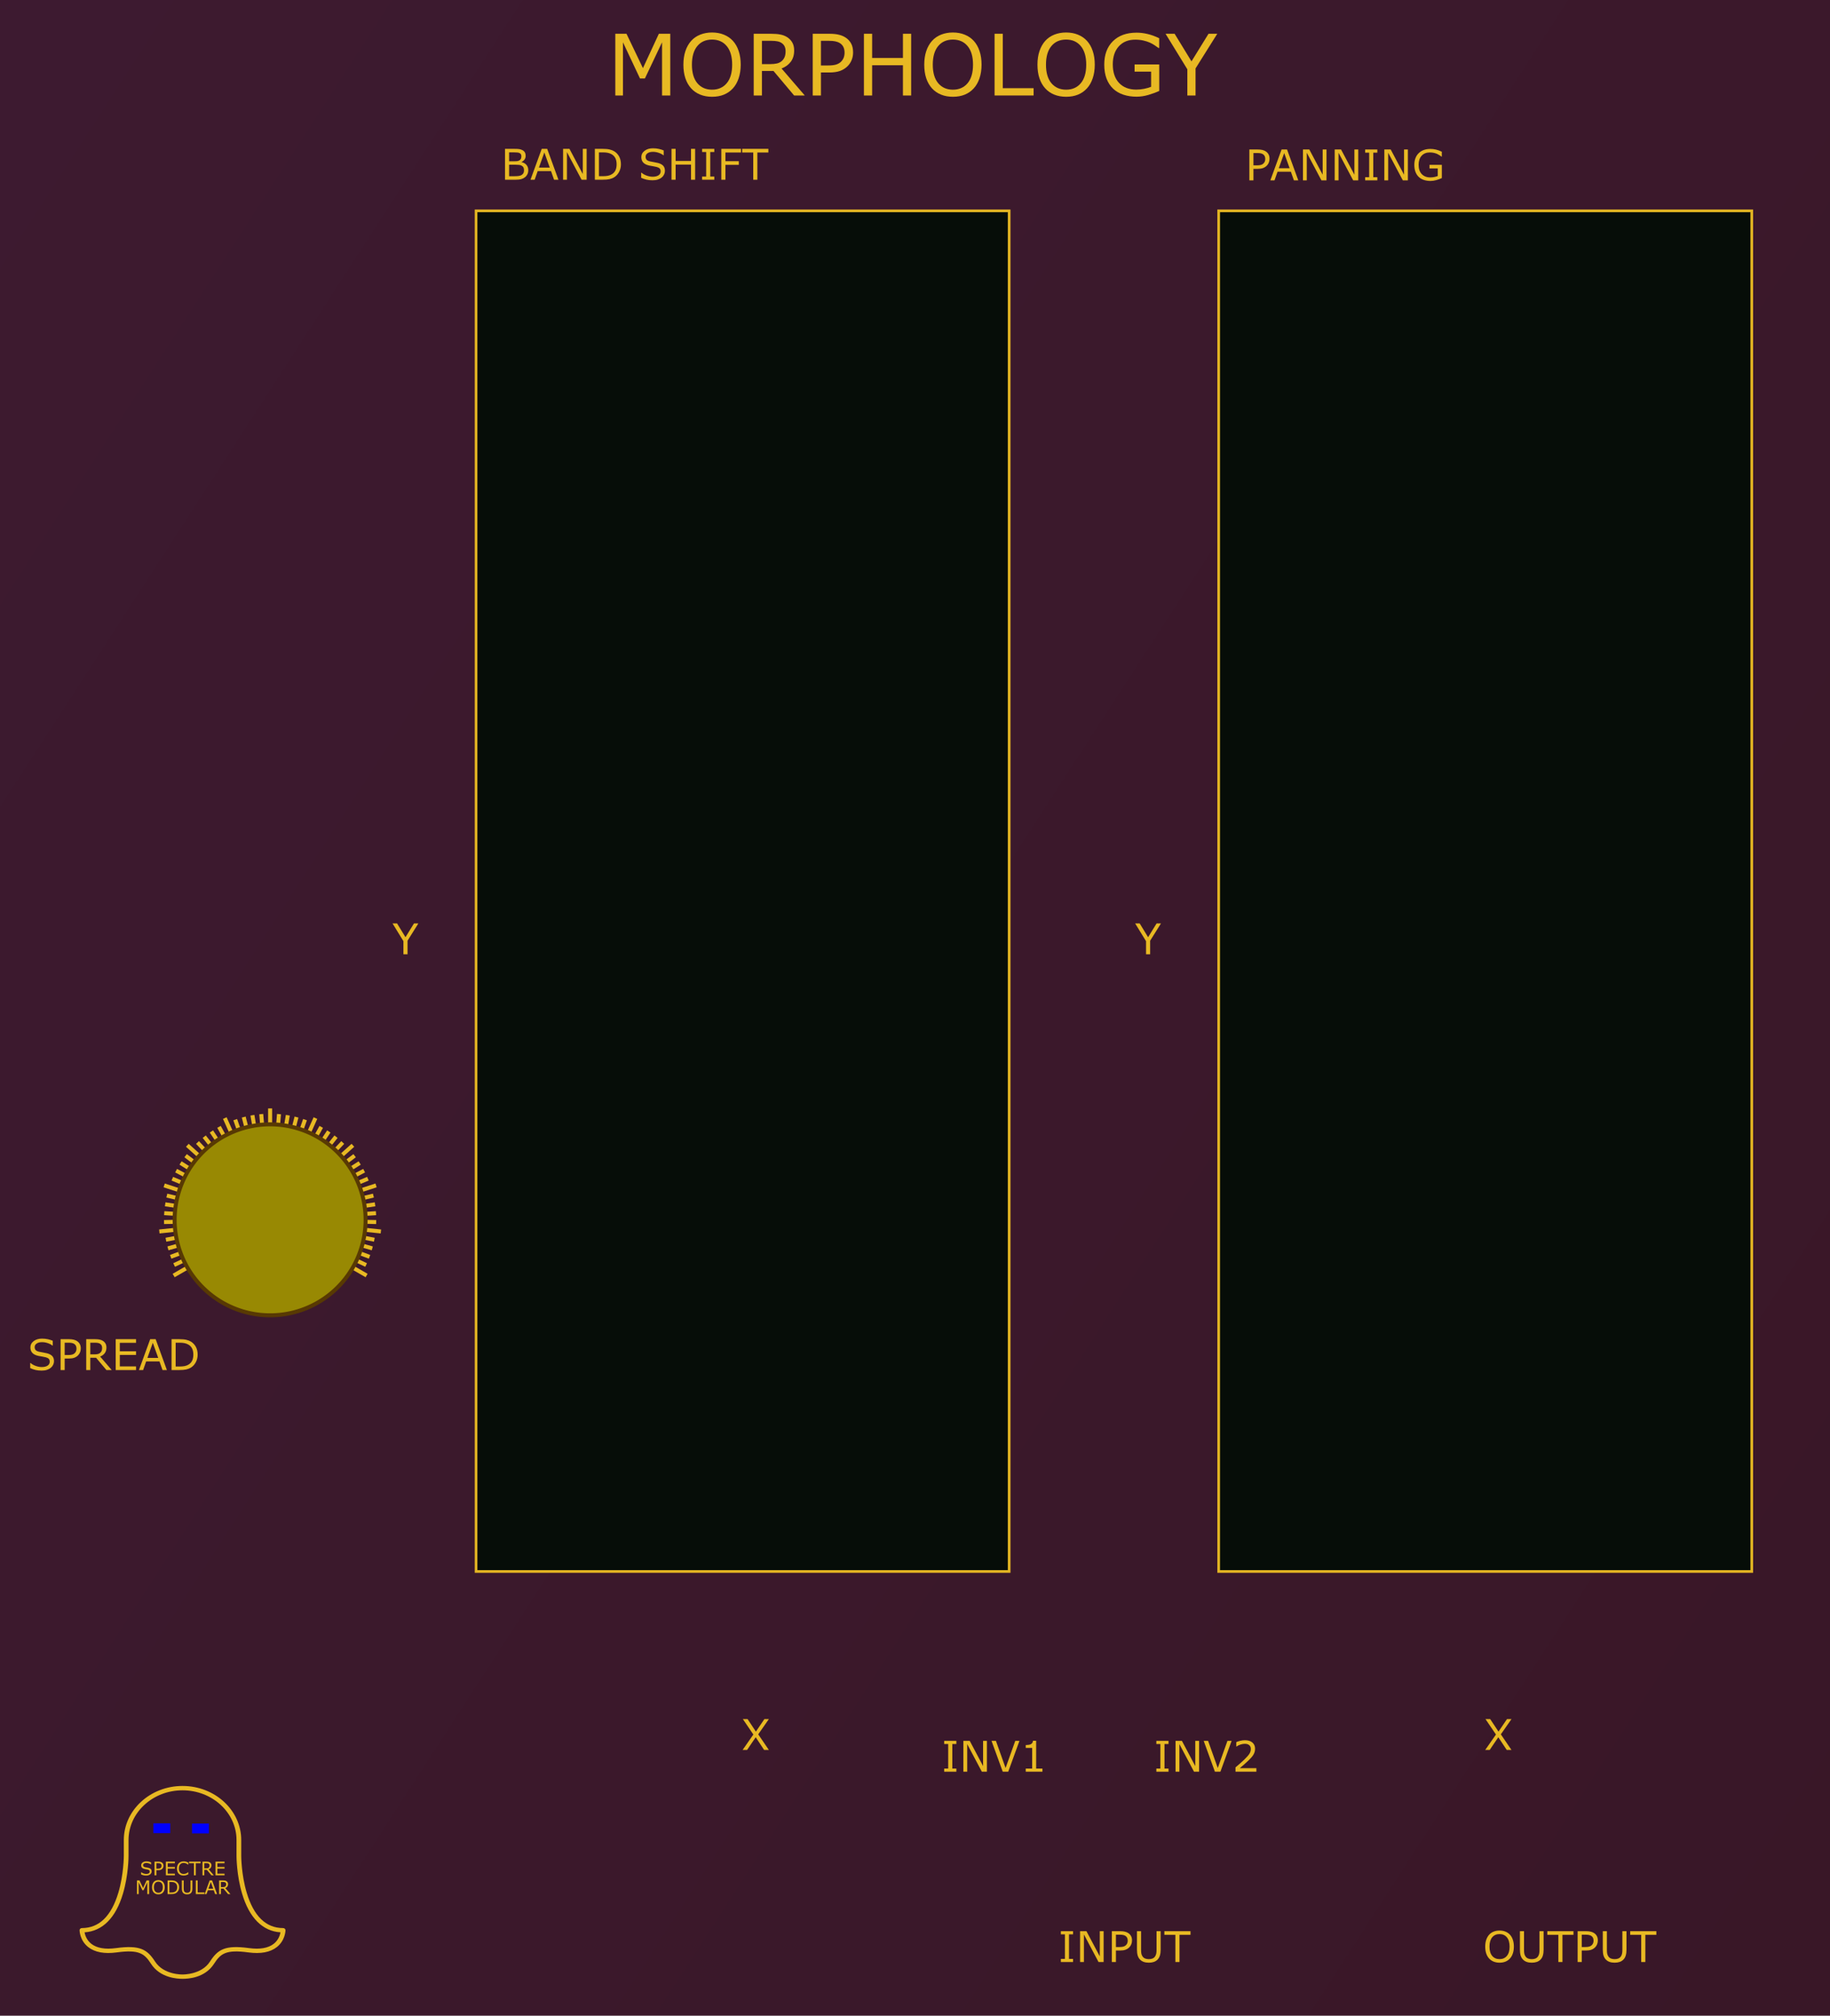 <?xml version="1.0" encoding="UTF-8" standalone="no"?>
<svg
   xmlns:dc="http://purl.org/dc/elements/1.1/"
   xmlns:cc="http://creativecommons.org/ns#"
   xmlns:rdf="http://www.w3.org/1999/02/22-rdf-syntax-ns#"
   xmlns:svg="http://www.w3.org/2000/svg"
   xmlns="http://www.w3.org/2000/svg"
   xmlns:xlink="http://www.w3.org/1999/xlink"
   xmlns:sodipodi="http://sodipodi.sourceforge.net/DTD/sodipodi-0.dtd"
   xmlns:inkscape="http://www.inkscape.org/namespaces/inkscape"
   height="380"
   cursor="default"
   id="SvgjsSvg1006"
   sodipodi:docname="Morphology.svg"
   inkscape:version="0.92.2 (5c3e80d, 2017-08-06)"
   width="345"
   version="1.1">
  <sodipodi:namedview
     borderopacity="1"
     inkscape:zoom="2.9512404"
     inkscape:cy="65.671605"
     gridtolerance="10"
     inkscape:cx="63.648642"
     inkscape:window-height="1057"
     inkscape:measure-start="21.6858,252.097"
     inkscape:pagecheckerboard="true"
     inkscape:window-width="1920"
     guidetolerance="10"
     id="namedview7213"
     showgrid="false"
     inkscape:pageopacity="0"
     inkscape:pageshadow="2"
     bordercolor="#666666"
     inkscape:current-layer="SvgjsSvg1006"
     inkscape:window-maximized="1"
     inkscape:window-y="-8"
     inkscape:measure-end="21.0081,301.907"
     objecttolerance="10"
     pagecolor="#ffffff"
     inkscape:window-x="-8"
     visibility="visible" />
  <defs
     id="SvgjsDefs1007">
    <inkscape:perspective
       sodipodi:type="inkscape:persp3d"
       inkscape:vp_x="0 : 190 : 1"
       inkscape:vp_y="0 : 1000 : 0"
       inkscape:vp_z="450 : 190 : 1"
       inkscape:persp3d-origin="225 : 126.66667 : 1"
       id="perspective1620" />
    <linearGradient
       inkscape:collect="always"
       id="linearGradientInner">
      <stop
         style="stop-color:#3d1a30;stop-opacity:1;"
         offset="0"
         id="stop1" />
      <stop
         style="stop-color:#391727;stop-opacity:1;"
         offset="1"
         id="stop2" />
    </linearGradient>
    <linearGradient
       inkscape:collect="always"
       xlink:href="#linearGradientInner"
       id="linearGradientOuter"
       x1="0"
       y1="0"
       x2="450"
       y2="380"
       gradientUnits="userSpaceOnUse"
       gradientTransform="scale(0.767,1)" />
    <style
       id="Routed Gothic">@import url(file://fonts/routed-gothic.ttf);</style>
  </defs>
  <path
     d="M 0,0 H 345 V 380 H 0 Z"
     id="SvgjsRect1008"
     style="visibility:visible;fill:url(#linearGradientOuter);fill-opacity:1;stroke:none;stroke-width:0.876;stroke-opacity:1"
     visibility="visible"
     inkscape:connector-curvature="0" />
  <g
     aria-label="MORPHOLOGY"
     style="font-size:16px;font-family:'Routed Gothic';text-anchor:middle;fill:#e8b923;stroke:none;stroke-width:1px;text-rendering:geometricPrecision"
     id="text5">
    <path
       d="M 126.359,18 H 124.812 V 7.977 l -3.234,6.82 h -0.922 L 117.445,7.977 V 18 H 116 V 6.367 h 2.109 l 3.102,6.477 3,-6.477 h 2.148 z"
       style="font-size:16px;font-family:'Routed Gothic';text-anchor:middle;fill:#e8b923;stroke:none;stroke-width:1px;text-rendering:geometricPrecision"
       id="path10259" />
    <path
       d="m 138.172,7.703 q 0.711,0.781 1.086,1.914 0.383,1.133 0.383,2.57 0,1.438 -0.391,2.578 -0.383,1.133 -1.078,1.891 -0.719,0.789 -1.703,1.188 -0.977,0.398 -2.234,0.398 -1.227,0 -2.234,-0.406 -1,-0.406 -1.703,-1.18 -0.703,-0.773 -1.086,-1.898 -0.375,-1.125 -0.375,-2.57 0,-1.422 0.375,-2.547 0.375,-1.133 1.094,-1.938 0.688,-0.766 1.703,-1.172 1.023,-0.406 2.227,-0.406 1.25,0 2.242,0.414 1,0.406 1.695,1.164 z m -0.141,4.484 q 0,-2.266 -1.016,-3.492 -1.016,-1.234 -2.773,-1.234 -1.773,0 -2.789,1.234 -1.008,1.227 -1.008,3.492 0,2.289 1.031,3.508 1.031,1.211 2.766,1.211 1.734,0 2.758,-1.211 1.031,-1.219 1.031,-3.508 z"
       style="font-size:16px;font-family:'Routed Gothic';text-anchor:middle;fill:#e8b923;stroke:none;stroke-width:1px;text-rendering:geometricPrecision"
       id="path10261" />
    <path
       d="m 151.719,18 h -2.008 l -3.891,-4.625 h -2.18 V 18 h -1.547 V 6.367 h 3.258 q 1.055,0 1.758,0.141 0.703,0.133 1.266,0.484 Q 149.008,7.391 149.359,8 q 0.359,0.602 0.359,1.531 0,1.258 -0.633,2.109 -0.633,0.844 -1.742,1.273 z m -3.617,-8.359 q 0,-0.5 -0.18,-0.883 -0.172,-0.391 -0.578,-0.656 -0.336,-0.227 -0.797,-0.312 -0.461,-0.094 -1.086,-0.094 h -1.82 v 4.391 h 1.562 q 0.734,0 1.281,-0.125 0.547,-0.133 0.93,-0.484 0.352,-0.328 0.516,-0.75 0.172,-0.43 0.172,-1.086 z"
       style="font-size:16px;font-family:'Routed Gothic';text-anchor:middle;fill:#e8b923;stroke:none;stroke-width:1px;text-rendering:geometricPrecision"
       id="path10263" />
    <path
       d="m 160.828,9.883 q 0,0.773 -0.273,1.438 -0.266,0.656 -0.75,1.141 -0.602,0.602 -1.422,0.906 -0.82,0.297 -2.07,0.297 h -1.547 V 18 h -1.547 V 6.367 h 3.156 q 1.047,0 1.773,0.18 0.727,0.172 1.289,0.547 0.664,0.445 1.023,1.109 0.367,0.664 0.367,1.68 z m -1.609,0.039 q 0,-0.602 -0.211,-1.047 -0.211,-0.445 -0.641,-0.727 -0.375,-0.242 -0.859,-0.344 -0.477,-0.109 -1.211,-0.109 h -1.531 V 12.344 h 1.305 q 0.938,0 1.523,-0.164 0.586,-0.172 0.953,-0.539 0.367,-0.375 0.516,-0.789 0.156,-0.414 0.156,-0.93 z"
       style="font-size:16px;font-family:'Routed Gothic';text-anchor:middle;fill:#e8b923;stroke:none;stroke-width:1px;text-rendering:geometricPrecision"
       id="path10265" />
    <path
       d="m 171.773,18 h -1.547 v -5.695 h -5.805 V 18 H 162.875 V 6.367 h 1.547 v 4.563 h 5.805 V 6.367 h 1.547 z"
       style="font-size:16px;font-family:'Routed Gothic';text-anchor:middle;fill:#e8b923;stroke:none;stroke-width:1px;text-rendering:geometricPrecision"
       id="path10267" />
    <path
       d="m 183.578,7.703 q 0.711,0.781 1.086,1.914 0.383,1.133 0.383,2.57 0,1.438 -0.391,2.578 -0.383,1.133 -1.078,1.891 -0.719,0.789 -1.703,1.188 -0.977,0.398 -2.234,0.398 -1.227,0 -2.234,-0.406 -1,-0.406 -1.703,-1.18 -0.703,-0.773 -1.086,-1.898 -0.375,-1.125 -0.375,-2.57 0,-1.422 0.375,-2.547 0.375,-1.133 1.094,-1.938 0.688,-0.766 1.703,-1.172 1.023,-0.406 2.227,-0.406 1.25,0 2.242,0.414 1,0.406 1.695,1.164 z M 183.438,12.188 q 0,-2.266 -1.016,-3.492 -1.016,-1.234 -2.773,-1.234 -1.773,0 -2.789,1.234 -1.008,1.227 -1.008,3.492 0,2.289 1.031,3.508 1.031,1.211 2.766,1.211 1.734,0 2.758,-1.211 1.031,-1.219 1.031,-3.508 z"
       style="font-size:16px;font-family:'Routed Gothic';text-anchor:middle;fill:#e8b923;stroke:none;stroke-width:1px;text-rendering:geometricPrecision"
       id="path10269" />
    <path
       d="M 194.859,18 H 187.5 V 6.367 h 1.547 V 16.625 h 5.812 z"
       style="font-size:16px;font-family:'Routed Gothic';text-anchor:middle;fill:#e8b923;stroke:none;stroke-width:1px;text-rendering:geometricPrecision"
       id="path10271" />
    <path
       d="m 204.922,7.703 q 0.711,0.781 1.086,1.914 0.383,1.133 0.383,2.57 0,1.438 -0.391,2.578 -0.383,1.133 -1.078,1.891 -0.719,0.789 -1.703,1.188 -0.977,0.398 -2.234,0.398 -1.227,0 -2.234,-0.406 -1,-0.406 -1.703,-1.18 -0.703,-0.773 -1.086,-1.898 -0.375,-1.125 -0.375,-2.57 0,-1.422 0.375,-2.547 0.375,-1.133 1.094,-1.938 0.688,-0.766 1.703,-1.172 1.023,-0.406 2.227,-0.406 1.25,0 2.242,0.414 1,0.406 1.695,1.164 z m -0.141,4.484 q 0,-2.266 -1.016,-3.492 -1.016,-1.234 -2.773,-1.234 -1.773,0 -2.789,1.234 -1.008,1.227 -1.008,3.492 0,2.289 1.031,3.508 1.031,1.211 2.766,1.211 1.734,0 2.758,-1.211 1.031,-1.219 1.031,-3.508 z"
       style="font-size:16px;font-family:'Routed Gothic';text-anchor:middle;fill:#e8b923;stroke:none;stroke-width:1px;text-rendering:geometricPrecision"
       id="path10273" />
    <path
       d="m 218.547,17.141 q -0.953,0.438 -2.086,0.766 -1.125,0.32 -2.18,0.32 -1.359,0 -2.492,-0.375 -1.133,-0.375 -1.93,-1.125 -0.805,-0.758 -1.242,-1.891 -0.438,-1.141 -0.438,-2.664 0,-2.789 1.625,-4.398 1.633,-1.617 4.477,-1.617 0.992,0 2.023,0.242 1.039,0.234 2.234,0.805 v 1.836 h -0.141 Q 218.156,8.852 217.695,8.547 217.234,8.242 216.789,8.039 216.25,7.797 215.562,7.641 q -0.68,-0.164 -1.547,-0.164 -1.953,0 -3.094,1.258 -1.133,1.25 -1.133,3.391 0,2.258 1.188,3.516 1.188,1.25 3.234,1.25 0.75,0 1.492,-0.148 0.75,-0.148 1.312,-0.383 v -2.852 h -3.117 v -1.359 h 4.648 z"
       style="font-size:16px;font-family:'Routed Gothic';text-anchor:middle;fill:#e8b923;stroke:none;stroke-width:1px;text-rendering:geometricPrecision"
       id="path10275" />
    <path
       d="m 229.484,6.367 -4.094,6.531 V 18 h -1.547 v -4.938 l -4.109,-6.695 h 1.711 l 3.18,5.203 3.211,-5.203 z"
       style="font-size:16px;font-family:'Routed Gothic';text-anchor:middle;fill:#e8b923;stroke:none;stroke-width:1px;text-rendering:geometricPrecision"
       id="path10277" />
  </g>
  <g
     aria-label="INPUT"
     style="font-size:8px;font-family:'Routed Gothic';text-anchor:middle;fill:#e8b923;stroke:none;stroke-width:1px;text-rendering:geometricPrecision"
     id="text106">
    <path
       d="M 202.297,369.879 H 200 v -0.594 h 0.762 v -4.629 H 200 v -0.594 h 2.297 v 0.594 h -0.762 v 4.629 h 0.762 z"
       style="font-size:8px;font-family:'Routed Gothic';text-anchor:middle;fill:#e8b923;stroke:none;stroke-width:1px;text-rendering:geometricPrecision"
       id="path10280" />
    <path
       d="m 208.059,369.879 h -0.957 l -2.758,-5.203 v 5.203 h -0.723 v -5.816 h 1.199 l 2.516,4.75 v -4.75 h 0.723 z"
       style="font-size:8px;font-family:'Routed Gothic';text-anchor:middle;fill:#e8b923;stroke:none;stroke-width:1px;text-rendering:geometricPrecision"
       id="path10282" />
    <path
       d="m 213.41,365.82 q 0,0.387 -0.137,0.719 -0.133,0.328 -0.375,0.57 -0.301,0.301 -0.711,0.453 -0.41,0.148 -1.035,0.148 h -0.773 v 2.168 h -0.773 v -5.816 h 1.578 q 0.523,0 0.887,0.09 0.363,0.086 0.645,0.273 0.332,0.223 0.512,0.555 0.184,0.332 0.184,0.84 z m -0.805,0.019 q 0,-0.301 -0.105,-0.523 -0.105,-0.223 -0.32,-0.363 -0.188,-0.121 -0.43,-0.172 -0.238,-0.055 -0.605,-0.055 h -0.766 v 2.324 h 0.652 q 0.469,0 0.762,-0.082 0.293,-0.086 0.477,-0.27 0.184,-0.188 0.258,-0.395 0.078,-0.207 0.078,-0.465 z"
       style="font-size:8px;font-family:'Routed Gothic';text-anchor:middle;fill:#e8b923;stroke:none;stroke-width:1px;text-rendering:geometricPrecision"
       id="path10284" />
    <path
       d="m 218.812,367.543 q 0,0.633 -0.141,1.105 -0.137,0.469 -0.453,0.781 -0.301,0.297 -0.703,0.434 Q 217.113,370 216.578,370 q -0.547,0 -0.953,-0.145 -0.406,-0.145 -0.684,-0.426 -0.316,-0.32 -0.457,-0.773 -0.137,-0.453 -0.137,-1.113 v -3.48 h 0.773 v 3.52 q 0,0.473 0.062,0.746 0.066,0.273 0.219,0.496 0.172,0.254 0.465,0.383 0.297,0.129 0.711,0.129 0.418,0 0.711,-0.125 0.293,-0.129 0.469,-0.387 0.152,-0.223 0.215,-0.508 0.066,-0.289 0.066,-0.715 v -3.539 h 0.773 z"
       style="font-size:8px;font-family:'Routed Gothic';text-anchor:middle;fill:#e8b923;stroke:none;stroke-width:1px;text-rendering:geometricPrecision"
       id="path10286" />
    <path
       d="m 224.441,364.75 h -2.078 v 5.129 h -0.773 V 364.75 h -2.078 v -0.688 h 4.93 z"
       style="font-size:8px;font-family:'Routed Gothic';text-anchor:middle;fill:#e8b923;stroke:none;stroke-width:1px;text-rendering:geometricPrecision"
       id="path10288" />
  </g>
  <g
     aria-label="OUTPUT"
     style="font-size:8px;font-family:'Routed Gothic';text-anchor:middle;fill:#e8b923;stroke:none;stroke-width:1px;text-rendering:geometricPrecision"
     id="text108">
    <path
       d="m 284.668,364.73 q 0.355,0.391 0.543,0.957 0.191,0.566 0.191,1.285 0,0.719 -0.195,1.289 -0.191,0.566 -0.539,0.945 -0.359,0.395 -0.852,0.594 Q 283.328,370 282.699,370 q -0.613,0 -1.117,-0.203 -0.5,-0.203 -0.852,-0.59 -0.352,-0.387 -0.543,-0.949 Q 280,367.695 280,366.973 q 0,-0.711 0.188,-1.273 0.188,-0.566 0.547,-0.969 0.344,-0.383 0.852,-0.586 0.512,-0.203 1.113,-0.203 0.625,0 1.121,0.207 0.5,0.203 0.848,0.582 z m -0.07,2.242 q 0,-1.133 -0.508,-1.746 -0.508,-0.617 -1.387,-0.617 -0.887,0 -1.395,0.617 -0.504,0.613 -0.504,1.746 0,1.145 0.516,1.754 0.516,0.605 1.383,0.605 0.867,0 1.379,-0.605 0.516,-0.609 0.516,-1.754 z"
       style="font-size:8px;font-family:'Routed Gothic';text-anchor:middle;fill:#e8b923;stroke:none;stroke-width:1px;text-rendering:geometricPrecision"
       id="path10291" />
    <path
       d="m 291.008,367.543 q 0,0.633 -0.141,1.105 -0.137,0.469 -0.453,0.781 -0.301,0.297 -0.703,0.434 Q 289.309,370 288.773,370 q -0.547,0 -0.953,-0.145 -0.406,-0.145 -0.684,-0.426 -0.316,-0.32 -0.457,-0.773 -0.137,-0.453 -0.137,-1.113 v -3.48 h 0.773 v 3.52 q 0,0.473 0.062,0.746 0.066,0.273 0.219,0.496 0.172,0.254 0.465,0.383 0.297,0.129 0.711,0.129 0.418,0 0.711,-0.125 0.293,-0.129 0.469,-0.387 0.152,-0.223 0.215,-0.508 0.066,-0.289 0.066,-0.715 v -3.539 h 0.773 z"
       style="font-size:8px;font-family:'Routed Gothic';text-anchor:middle;fill:#e8b923;stroke:none;stroke-width:1px;text-rendering:geometricPrecision"
       id="path10293" />
    <path
       d="m 296.637,364.75 h -2.078 v 5.129 h -0.773 V 364.75 h -2.078 v -0.688 h 4.93 z"
       style="font-size:8px;font-family:'Routed Gothic';text-anchor:middle;fill:#e8b923;stroke:none;stroke-width:1px;text-rendering:geometricPrecision"
       id="path10295" />
    <path
       d="m 301.23,365.82 q 0,0.387 -0.137,0.719 -0.133,0.328 -0.375,0.57 -0.301,0.301 -0.711,0.453 -0.41,0.148 -1.035,0.148 h -0.773 v 2.168 h -0.773 v -5.816 h 1.578 q 0.523,0 0.887,0.09 0.363,0.086 0.645,0.273 0.332,0.223 0.512,0.555 0.184,0.332 0.184,0.84 z m -0.805,0.019 q 0,-0.301 -0.105,-0.523 -0.105,-0.223 -0.32,-0.363 -0.188,-0.121 -0.43,-0.172 -0.238,-0.055 -0.605,-0.055 h -0.766 v 2.324 h 0.652 q 0.469,0 0.762,-0.082 0.293,-0.086 0.477,-0.27 0.184,-0.188 0.258,-0.395 0.078,-0.207 0.078,-0.465 z"
       style="font-size:8px;font-family:'Routed Gothic';text-anchor:middle;fill:#e8b923;stroke:none;stroke-width:1px;text-rendering:geometricPrecision"
       id="path10297" />
    <path
       d="m 306.633,367.543 q 0,0.633 -0.141,1.105 -0.137,0.469 -0.453,0.781 -0.301,0.297 -0.703,0.434 Q 304.934,370 304.398,370 q -0.547,0 -0.953,-0.145 -0.406,-0.145 -0.684,-0.426 -0.316,-0.32 -0.457,-0.773 -0.137,-0.453 -0.137,-1.113 v -3.48 h 0.773 v 3.52 q 0,0.473 0.062,0.746 0.066,0.273 0.219,0.496 0.172,0.254 0.465,0.383 0.297,0.129 0.711,0.129 0.418,0 0.711,-0.125 0.293,-0.129 0.469,-0.387 0.152,-0.223 0.215,-0.508 0.066,-0.289 0.066,-0.715 v -3.539 h 0.773 z"
       style="font-size:8px;font-family:'Routed Gothic';text-anchor:middle;fill:#e8b923;stroke:none;stroke-width:1px;text-rendering:geometricPrecision"
       id="path10299" />
    <path
       d="m 312.262,364.75 h -2.078 v 5.129 h -0.773 V 364.75 h -2.078 v -0.688 h 4.93 z"
       style="font-size:8px;font-family:'Routed Gothic';text-anchor:middle;fill:#e8b923;stroke:none;stroke-width:1px;text-rendering:geometricPrecision"
       id="path10301" />
  </g>
  <g
     transform="matrix(0.089,0,0,0.082,14.68,336.685)"
     id="g6">
    <g
       id="g4">
      <path
         inkscape:connector-curvature="0"
         d="m 438.327,328.191 c -0.939,-0.946 -2.216,-1.479 -3.549,-1.479 -36.364,0 -62.337,-27.428 -77.199,-81.522 -11.417,-41.552 -11.525,-83.792 -11.525,-84.218 V 124.361 C 346.053,55.788 290.266,0 221.693,0 153.12,0 97.333,55.788 97.333,124.361 v 36.615 c 0,0.421 -0.108,42.662 -11.525,84.214 -14.862,54.094 -40.835,81.522 -77.199,81.522 -1.333,0 -2.611,0.532 -3.549,1.479 -0.939,0.946 -1.461,2.228 -1.451,3.561 0.008,0.945 0.39,23.315 18.265,38.641 13.955,11.965 34.286,16.09 60.427,12.265 47.535,-6.957 58.661,2.664 72.713,26.277 19.442,32.674 56.13,34.45 66.68,34.45 11.711,0 47.239,-1.778 66.68,-34.45 14.052,-23.613 25.178,-33.234 72.713,-26.278 26.141,3.825 46.472,-0.3 60.427,-12.265 17.875,-15.326 18.257,-37.696 18.265,-38.641 0.009,-1.331 -0.513,-2.613 -1.452,-3.56 z m -23.418,34.691 c -11.664,9.937 -29.286,13.26 -52.375,9.881 -50.909,-7.45 -66.089,3.054 -82.755,31.059 -18.276,30.714 -58.085,29.578 -58.085,29.578 0,0 -39.735,1.263 -58.087,-29.578 -16.666,-28.004 -31.85,-38.51 -82.755,-31.058 -23.089,3.379 -40.711,0.055 -52.376,-9.881 -9.918,-8.45 -13.226,-19.943 -14.324,-26.362 38.057,-2.684 66.115,-33.267 81.347,-88.856 11.739,-42.843 11.835,-84.926 11.834,-86.691 V 124.363 C 107.333,61.302 158.634,10 221.693,10 c 63.059,0 114.36,51.302 114.36,114.361 v 36.607 c -10e-4,1.77 0.095,43.853 11.833,86.696 15.232,55.589 43.289,86.172 81.346,88.855 -1.099,6.426 -4.407,17.916 -14.323,26.363 z"
         id="path2"
         style="fill:#e8b923" />
    </g>
  </g>
  <path
     style="fill:#0000ff;fill-rule:evenodd;stroke-width:0.085"
     d="m 28.918,343.731 h 3.176 v 1.85 h -3.176 z"
     id="rect57" />
  <path
     style="fill:#0000ff;fill-rule:evenodd;stroke-width:0.085"
     d="m 36.207,343.776 h 3.176 v 1.85 h -3.176 z"
     id="rect57-7" />
  <g
     aria-label="SPECTRE"
     style="font-size:3.54px;font-family:'Routed Gothic';text-anchor:middle;fill:#e8b923;stroke:none;stroke-width:0.59px;text-rendering:geometricPrecision"
     id="text67">
    <path
       d="m 28.587,352.791 q 0,0.15 -0.071,0.297 -0.069,0.147 -0.195,0.249 -0.138,0.111 -0.323,0.173 -0.183,0.062 -0.443,0.062 -0.278,0 -0.501,-0.052 -0.221,-0.052 -0.451,-0.154 v -0.429 h 0.024 q 0.195,0.162 0.451,0.251 0.256,0.088 0.481,0.088 0.318,0 0.494,-0.119 0.178,-0.119 0.178,-0.318 0,-0.171 -0.085,-0.252 -0.083,-0.081 -0.254,-0.126 -0.13,-0.035 -0.282,-0.057 -0.15,-0.022 -0.32,-0.057 -0.342,-0.073 -0.508,-0.247 -0.164,-0.176 -0.164,-0.458 0,-0.323 0.273,-0.529 0.273,-0.207 0.693,-0.207 0.271,0 0.498,0.052 0.226,0.052 0.401,0.128 v 0.404 h -0.024 q -0.147,-0.124 -0.387,-0.206 -0.239,-0.083 -0.489,-0.083 -0.275,0 -0.443,0.114 -0.166,0.114 -0.166,0.294 0,0.161 0.083,0.252 0.083,0.092 0.292,0.14 0.111,0.024 0.315,0.059 0.204,0.035 0.346,0.071 0.287,0.076 0.432,0.23 0.145,0.154 0.145,0.43 z"
       style="font-size:3.54px;font-family:'Routed Gothic';text-anchor:middle;fill:#e8b923;stroke:none;stroke-width:0.59px;text-rendering:geometricPrecision"
       id="path10306" />
    <path
       d="m 30.82,351.73 q 0,0.171 -0.06,0.318 -0.059,0.145 -0.166,0.252 -0.133,0.133 -0.315,0.201 -0.181,0.066 -0.458,0.066 h -0.342 v 0.959 h -0.342 v -2.574 h 0.698 q 0.232,0 0.392,0.04 0.161,0.038 0.285,0.121 0.147,0.099 0.226,0.245 0.081,0.147 0.081,0.372 z m -0.356,0.009 q 0,-0.133 -0.047,-0.232 -0.047,-0.099 -0.142,-0.161 -0.083,-0.054 -0.19,-0.076 -0.105,-0.024 -0.268,-0.024 h -0.339 v 1.028 h 0.289 q 0.207,0 0.337,-0.036 0.13,-0.038 0.211,-0.119 0.081,-0.083 0.114,-0.175 0.035,-0.092 0.035,-0.206 z"
       style="font-size:3.54px;font-family:'Routed Gothic';text-anchor:middle;fill:#e8b923;stroke:none;stroke-width:0.59px;text-rendering:geometricPrecision"
       id="path10308" />
    <path
       d="m 32.969,353.526 h -1.696 v -2.574 h 1.696 v 0.304 h -1.353 v 0.705 h 1.353 v 0.304 h -1.353 v 0.956 h 1.353 z"
       style="font-size:3.54px;font-family:'Routed Gothic';text-anchor:middle;fill:#e8b923;stroke:none;stroke-width:0.59px;text-rendering:geometricPrecision"
       id="path10310" />
    <path
       d="m 35.501,353.339 q -0.095,0.042 -0.173,0.078 -0.076,0.036 -0.201,0.076 -0.105,0.033 -0.23,0.055 -0.123,0.024 -0.271,0.024 -0.28,0 -0.51,-0.078 -0.228,-0.08 -0.398,-0.247 -0.166,-0.164 -0.259,-0.417 -0.093,-0.254 -0.093,-0.589 0,-0.318 0.09,-0.569 0.09,-0.251 0.259,-0.423 0.164,-0.168 0.396,-0.256 0.233,-0.088 0.517,-0.088 0.207,0 0.413,0.05 0.207,0.05 0.46,0.176 v 0.406 h -0.026 q -0.213,-0.178 -0.422,-0.259 -0.209,-0.081 -0.448,-0.081 -0.195,0 -0.353,0.064 -0.156,0.062 -0.278,0.195 -0.119,0.13 -0.187,0.328 -0.066,0.197 -0.066,0.456 0,0.271 0.073,0.467 0.074,0.195 0.19,0.318 0.121,0.128 0.282,0.19 0.162,0.06 0.342,0.06 0.247,0 0.463,-0.085 0.216,-0.085 0.404,-0.254 h 0.024 z"
       style="font-size:3.54px;font-family:'Routed Gothic';text-anchor:middle;fill:#e8b923;stroke:none;stroke-width:0.59px;text-rendering:geometricPrecision"
       id="path10312" />
    <path
       d="m 37.824,351.257 h -0.92 v 2.27 h -0.342 v -2.27 h -0.92 v -0.304 h 2.181 z"
       style="font-size:3.54px;font-family:'Routed Gothic';text-anchor:middle;fill:#e8b923;stroke:none;stroke-width:0.59px;text-rendering:geometricPrecision"
       id="path10314" />
    <path
       d="m 40.303,353.526 h -0.444 l -0.861,-1.023 h -0.482 v 1.023 h -0.342 v -2.574 h 0.721 q 0.233,0 0.389,0.031 0.156,0.029 0.28,0.107 0.14,0.088 0.218,0.223 0.08,0.133 0.08,0.339 0,0.278 -0.14,0.467 -0.14,0.187 -0.385,0.282 z m -0.8,-1.85 q 0,-0.111 -0.04,-0.195 -0.038,-0.086 -0.128,-0.145 -0.074,-0.05 -0.176,-0.069 -0.102,-0.021 -0.24,-0.021 h -0.403 v 0.971 h 0.346 q 0.162,0 0.283,-0.028 0.121,-0.029 0.206,-0.107 0.078,-0.073 0.114,-0.166 0.038,-0.095 0.038,-0.24 z"
       style="font-size:3.54px;font-family:'Routed Gothic';text-anchor:middle;fill:#e8b923;stroke:none;stroke-width:0.59px;text-rendering:geometricPrecision"
       id="path10316" />
    <path
       d="m 42.33,353.526 h -1.696 v -2.574 h 1.696 v 0.304 h -1.353 v 0.705 h 1.353 v 0.304 h -1.353 v 0.956 h 1.353 z"
       style="font-size:3.54px;font-family:'Routed Gothic';text-anchor:middle;fill:#e8b923;stroke:none;stroke-width:0.59px;text-rendering:geometricPrecision"
       id="path10318" />
  </g>
  <g
     aria-label="MODULAR"
     style="font-size:3.54px;font-family:'Routed Gothic';text-anchor:middle;fill:#e8b923;stroke:none;stroke-width:0.59px;text-rendering:geometricPrecision"
     id="text69">
    <path
       d="m 28.113,357.066 h -0.342 v -2.218 l -0.716,1.509 h -0.204 l -0.71,-1.509 v 2.218 H 25.821 v -2.574 h 0.467 l 0.686,1.433 0.664,-1.433 h 0.475 z"
       style="font-size:3.54px;font-family:'Routed Gothic';text-anchor:middle;fill:#e8b923;stroke:none;stroke-width:0.59px;text-rendering:geometricPrecision"
       id="path10321" />
    <path
       d="m 30.727,354.788 q 0.157,0.173 0.24,0.423 0.085,0.251 0.085,0.569 0,0.318 -0.086,0.57 -0.085,0.251 -0.239,0.418 -0.159,0.175 -0.377,0.263 -0.216,0.088 -0.494,0.088 -0.271,0 -0.494,-0.09 -0.221,-0.09 -0.377,-0.261 -0.156,-0.171 -0.24,-0.42 -0.083,-0.249 -0.083,-0.569 0,-0.315 0.083,-0.563 0.083,-0.251 0.242,-0.429 0.152,-0.169 0.377,-0.259 0.226,-0.09 0.493,-0.09 0.277,0 0.496,0.092 0.221,0.09 0.375,0.258 z m -0.031,0.992 q 0,-0.501 -0.225,-0.773 -0.225,-0.273 -0.614,-0.273 -0.392,0 -0.617,0.273 -0.223,0.271 -0.223,0.773 0,0.506 0.228,0.776 0.228,0.268 0.612,0.268 0.384,0 0.61,-0.268 0.228,-0.27 0.228,-0.776 z"
       style="font-size:3.54px;font-family:'Routed Gothic';text-anchor:middle;fill:#e8b923;stroke:none;stroke-width:0.59px;text-rendering:geometricPrecision"
       id="path10323" />
    <path
       d="m 33.769,355.782 q 0,0.351 -0.154,0.636 -0.152,0.285 -0.406,0.443 -0.176,0.109 -0.394,0.157 -0.216,0.048 -0.57,0.048 h -0.65 v -2.574 h 0.643 q 0.377,0 0.598,0.055 0.223,0.054 0.377,0.149 0.263,0.164 0.41,0.437 0.147,0.273 0.147,0.648 z m -0.358,-0.005 q 0,-0.302 -0.105,-0.51 -0.105,-0.207 -0.315,-0.327 -0.152,-0.086 -0.323,-0.119 -0.171,-0.035 -0.41,-0.035 h -0.322 v 1.986 h 0.322 q 0.247,0 0.43,-0.036 0.185,-0.036 0.339,-0.135 0.192,-0.123 0.287,-0.323 0.097,-0.201 0.097,-0.501 z"
       style="font-size:3.54px;font-family:'Routed Gothic';text-anchor:middle;fill:#e8b923;stroke:none;stroke-width:0.59px;text-rendering:geometricPrecision"
       id="path10325" />
    <path
       d="m 36.263,356.032 q 0,0.28 -0.062,0.489 -0.06,0.207 -0.201,0.346 -0.133,0.131 -0.311,0.192 -0.178,0.06 -0.415,0.06 -0.242,0 -0.422,-0.064 -0.18,-0.064 -0.302,-0.188 -0.14,-0.142 -0.202,-0.342 -0.06,-0.201 -0.06,-0.493 v -1.54 h 0.342 v 1.557 q 0,0.209 0.028,0.33 0.029,0.121 0.097,0.22 0.076,0.112 0.206,0.169 0.131,0.057 0.315,0.057 0.185,0 0.315,-0.055 0.13,-0.057 0.207,-0.171 0.067,-0.099 0.095,-0.225 0.029,-0.128 0.029,-0.316 v -1.566 h 0.342 z"
       style="font-size:3.54px;font-family:'Routed Gothic';text-anchor:middle;fill:#e8b923;stroke:none;stroke-width:0.59px;text-rendering:geometricPrecision"
       id="path10327" />
    <path
       d="m 38.547,357.066 h -1.628 v -2.574 h 0.342 v 2.27 h 1.286 z"
       style="font-size:3.54px;font-family:'Routed Gothic';text-anchor:middle;fill:#e8b923;stroke:none;stroke-width:0.59px;text-rendering:geometricPrecision"
       id="path10329" />
    <path
       d="m 40.918,357.066 h -0.365 l -0.252,-0.717 h -1.113 l -0.252,0.717 h -0.347 l 0.937,-2.574 h 0.456 z m -0.723,-1.011 -0.451,-1.264 -0.453,1.264 z"
       style="font-size:3.54px;font-family:'Routed Gothic';text-anchor:middle;fill:#e8b923;stroke:none;stroke-width:0.59px;text-rendering:geometricPrecision"
       id="path10331" />
    <path
       d="m 43.438,357.066 h -0.444 l -0.861,-1.023 h -0.482 v 1.023 H 41.309 v -2.574 h 0.721 q 0.233,0 0.389,0.031 0.156,0.029 0.28,0.107 0.14,0.088 0.218,0.223 0.08,0.133 0.08,0.339 0,0.278 -0.14,0.467 -0.14,0.187 -0.385,0.282 z m -0.8,-1.85 q 0,-0.111 -0.04,-0.195 -0.038,-0.086 -0.128,-0.145 -0.074,-0.05 -0.176,-0.069 -0.102,-0.021 -0.24,-0.021 h -0.403 v 0.971 h 0.346 q 0.162,0 0.283,-0.028 0.121,-0.029 0.206,-0.107 0.078,-0.073 0.114,-0.166 0.038,-0.095 0.038,-0.24 z"
       style="font-size:3.54px;font-family:'Routed Gothic';text-anchor:middle;fill:#e8b923;stroke:none;stroke-width:0.59px;text-rendering:geometricPrecision"
       id="path10333" />
  </g>
  <g
     aria-label="BAND SHIFT"
     style="font-size:8px;font-family:'Routed Gothic';text-anchor:middle;fill:#e8b923;stroke:none;stroke-width:1px;text-rendering:geometricPrecision"
     id="text108-3">
    <path
       d="m 99.593,32.09 q 0,0.434 -0.164,0.766 -0.164,0.332 -0.441,0.547 -0.328,0.258 -0.723,0.367 -0.391,0.109 -0.996,0.109 h -2.062 V 28.062 h 1.723 q 0.637,0 0.953,0.047 0.316,0.047 0.605,0.195 0.32,0.168 0.465,0.434 0.145,0.262 0.145,0.629 0,0.414 -0.211,0.707 -0.211,0.289 -0.562,0.465 v 0.031 q 0.59,0.121 0.93,0.52 0.34,0.395 0.34,1 z M 98.293,29.469 q 0,-0.211 -0.07,-0.355 -0.07,-0.145 -0.227,-0.234 -0.184,-0.105 -0.445,-0.129 -0.262,-0.027 -0.648,-0.027 h -0.922 v 1.68 h 1 q 0.363,0 0.578,-0.035 0.215,-0.039 0.398,-0.156 0.184,-0.117 0.258,-0.301 0.078,-0.188 0.078,-0.441 z m 0.496,2.652 q 0,-0.352 -0.105,-0.559 -0.105,-0.207 -0.383,-0.352 -0.188,-0.098 -0.457,-0.125 -0.266,-0.031 -0.648,-0.031 h -1.215 v 2.164 h 1.023 q 0.508,0 0.832,-0.051 0.324,-0.055 0.531,-0.195 0.219,-0.152 0.32,-0.348 0.102,-0.195 0.102,-0.504 z"
       style="font-size:8px;font-family:'Routed Gothic';text-anchor:middle;fill:#e8b923;stroke:none;stroke-width:1px;text-rendering:geometricPrecision"
       id="path10336" />
    <path
       d="m 105.277,33.879 h -0.824 l -0.57,-1.621 h -2.516 l -0.57,1.621 h -0.785 l 2.117,-5.816 h 1.031 z m -1.633,-2.285 -1.02,-2.855 -1.023,2.855 z"
       style="font-size:8px;font-family:'Routed Gothic';text-anchor:middle;fill:#e8b923;stroke:none;stroke-width:1px;text-rendering:geometricPrecision"
       id="path10338" />
    <path
       d="m 110.597,33.879 h -0.957 l -2.758,-5.203 v 5.203 h -0.723 V 28.062 h 1.199 l 2.516,4.75 v -4.75 h 0.723 z"
       style="font-size:8px;font-family:'Routed Gothic';text-anchor:middle;fill:#e8b923;stroke:none;stroke-width:1px;text-rendering:geometricPrecision"
       id="path10340" />
    <path
       d="m 117.058,30.977 q 0,0.793 -0.348,1.438 -0.344,0.645 -0.918,1 -0.398,0.246 -0.891,0.355 -0.488,0.109 -1.289,0.109 h -1.469 V 28.062 h 1.453 q 0.852,0 1.352,0.125 0.504,0.121 0.852,0.336 0.594,0.371 0.926,0.988 0.332,0.617 0.332,1.465 z m -0.809,-0.012 q 0,-0.684 -0.238,-1.152 -0.238,-0.469 -0.711,-0.738 -0.344,-0.195 -0.73,-0.27 -0.387,-0.078 -0.926,-0.078 h -0.727 v 4.488 h 0.727 q 0.559,0 0.973,-0.082 0.418,-0.082 0.766,-0.305 0.434,-0.277 0.648,-0.73 0.219,-0.453 0.219,-1.133 z"
       style="font-size:8px;font-family:'Routed Gothic';text-anchor:middle;fill:#e8b923;stroke:none;stroke-width:1px;text-rendering:geometricPrecision"
       id="path10342" />
    <path
       d="m 125.355,32.219 q 0,0.34 -0.16,0.672 -0.156,0.332 -0.441,0.562 -0.312,0.25 -0.73,0.391 -0.414,0.141 -1,0.141 -0.629,0 -1.133,-0.117 -0.5,-0.117 -1.02,-0.348 v -0.969 h 0.055 q 0.441,0.367 1.02,0.566 0.578,0.199 1.086,0.199 0.719,0 1.117,-0.27 0.402,-0.27 0.402,-0.719 0,-0.387 -0.191,-0.57 -0.188,-0.184 -0.574,-0.285 -0.293,-0.078 -0.637,-0.129 -0.34,-0.051 -0.723,-0.129 -0.773,-0.164 -1.148,-0.559 -0.371,-0.398 -0.371,-1.035 0,-0.73 0.617,-1.195 0.617,-0.469 1.566,-0.469 0.613,0 1.125,0.117 0.512,0.117 0.906,0.289 v 0.914 h -0.055 q -0.332,-0.281 -0.875,-0.465 -0.539,-0.188 -1.105,-0.188 -0.621,0 -1,0.258 -0.375,0.258 -0.375,0.664 0,0.363 0.188,0.57 0.188,0.207 0.66,0.316 0.25,0.055 0.711,0.133 0.461,0.078 0.781,0.16 0.648,0.172 0.977,0.52 0.328,0.348 0.328,0.973 z"
       style="font-size:8px;font-family:'Routed Gothic';text-anchor:middle;fill:#e8b923;stroke:none;stroke-width:1px;text-rendering:geometricPrecision"
       id="path10344" />
    <path
       d="m 131.047,33.879 h -0.773 V 31.031 h -2.902 v 2.848 h -0.773 V 28.062 h 0.773 v 2.281 h 2.902 V 28.062 h 0.773 z"
       style="font-size:8px;font-family:'Routed Gothic';text-anchor:middle;fill:#e8b923;stroke:none;stroke-width:1px;text-rendering:geometricPrecision"
       id="path10346" />
    <path
       d="m 134.664,33.879 h -2.297 v -0.594 h 0.762 V 28.656 h -0.762 V 28.062 h 2.297 v 0.594 h -0.762 v 4.629 h 0.762 z"
       style="font-size:8px;font-family:'Routed Gothic';text-anchor:middle;fill:#e8b923;stroke:none;stroke-width:1px;text-rendering:geometricPrecision"
       id="path10348" />
    <path
       d="m 139.703,28.75 h -2.941 v 1.641 h 2.527 v 0.688 h -2.527 v 2.801 h -0.773 V 28.062 h 3.715 z"
       style="font-size:8px;font-family:'Routed Gothic';text-anchor:middle;fill:#e8b923;stroke:none;stroke-width:1px;text-rendering:geometricPrecision"
       id="path10350" />
    <path
       d="m 144.855,28.75 h -2.078 v 5.129 h -0.773 V 28.75 h -2.078 v -0.688 h 4.93 z"
       style="font-size:8px;font-family:'Routed Gothic';text-anchor:middle;fill:#e8b923;stroke:none;stroke-width:1px;text-rendering:geometricPrecision"
       id="path10352" />
  </g>
  <g
     aria-label="PANNING"
     style="font-size:8px;font-family:'Routed Gothic';text-anchor:middle;fill:#e8b923;stroke:none;stroke-width:1px;text-rendering:geometricPrecision"
     id="text108-3-0">
    <path
       d="m 239.336,29.941 q 0,0.387 -0.137,0.719 -0.133,0.328 -0.375,0.57 -0.301,0.301 -0.711,0.453 -0.41,0.148 -1.035,0.148 h -0.773 V 34 h -0.773 v -5.816 h 1.578 q 0.523,0 0.887,0.09 0.363,0.086 0.645,0.273 0.332,0.223 0.512,0.555 0.184,0.332 0.184,0.84 z m -0.805,0.02 q 0,-0.301 -0.105,-0.523 -0.105,-0.223 -0.32,-0.363 -0.188,-0.121 -0.43,-0.172 -0.238,-0.055 -0.605,-0.055 h -0.766 v 2.324 h 0.652 q 0.469,0 0.762,-0.082 0.293,-0.086 0.477,-0.27 0.184,-0.188 0.258,-0.395 0.078,-0.207 0.078,-0.465 z"
       style="font-size:8px;font-family:'Routed Gothic';text-anchor:middle;fill:#e8b923;stroke:none;stroke-width:1px;text-rendering:geometricPrecision"
       id="path10355" />
    <path
       d="m 244.758,34 h -0.824 l -0.57,-1.621 h -2.516 L 240.277,34 h -0.785 l 2.117,-5.816 h 1.031 z m -1.633,-2.285 -1.02,-2.855 -1.023,2.855 z"
       style="font-size:8px;font-family:'Routed Gothic';text-anchor:middle;fill:#e8b923;stroke:none;stroke-width:1px;text-rendering:geometricPrecision"
       id="path10357" />
    <path
       d="m 250.078,34 h -0.957 l -2.758,-5.203 V 34 h -0.723 v -5.816 h 1.199 l 2.516,4.75 v -4.75 h 0.723 z"
       style="font-size:8px;font-family:'Routed Gothic';text-anchor:middle;fill:#e8b923;stroke:none;stroke-width:1px;text-rendering:geometricPrecision"
       id="path10359" />
    <path
       d="m 256.062,34 h -0.957 l -2.758,-5.203 V 34 H 251.625 v -5.816 h 1.199 l 2.516,4.75 v -4.75 h 0.723 z"
       style="font-size:8px;font-family:'Routed Gothic';text-anchor:middle;fill:#e8b923;stroke:none;stroke-width:1px;text-rendering:geometricPrecision"
       id="path10361" />
    <path
       d="m 259.66,34 h -2.297 v -0.594 h 0.762 v -4.629 h -0.762 v -0.594 h 2.297 v 0.594 h -0.762 v 4.629 h 0.762 z"
       style="font-size:8px;font-family:'Routed Gothic';text-anchor:middle;fill:#e8b923;stroke:none;stroke-width:1px;text-rendering:geometricPrecision"
       id="path10363" />
    <path
       d="m 265.422,34 h -0.957 l -2.758,-5.203 V 34 h -0.723 v -5.816 h 1.199 l 2.516,4.75 v -4.75 h 0.723 z"
       style="font-size:8px;font-family:'Routed Gothic';text-anchor:middle;fill:#e8b923;stroke:none;stroke-width:1px;text-rendering:geometricPrecision"
       id="path10365" />
    <path
       d="m 271.82,33.57 q -0.477,0.219 -1.043,0.383 -0.562,0.16 -1.09,0.16 -0.68,0 -1.246,-0.188 -0.566,-0.188 -0.965,-0.562 -0.402,-0.379 -0.621,-0.945 -0.219,-0.57 -0.219,-1.332 0,-1.395 0.812,-2.199 0.816,-0.809 2.238,-0.809 0.496,0 1.012,0.121 0.52,0.117 1.117,0.402 v 0.918 h -0.07 q -0.121,-0.094 -0.352,-0.246 -0.23,-0.152 -0.453,-0.254 -0.27,-0.121 -0.613,-0.199 -0.34,-0.082 -0.773,-0.082 -0.977,0 -1.547,0.629 -0.566,0.625 -0.566,1.695 0,1.129 0.594,1.758 0.594,0.625 1.617,0.625 0.375,0 0.746,-0.074 0.375,-0.074 0.656,-0.191 v -1.426 h -1.559 v -0.68 h 2.324 z"
       style="font-size:8px;font-family:'Routed Gothic';text-anchor:middle;fill:#e8b923;stroke:none;stroke-width:1px;text-rendering:geometricPrecision"
       id="path10367" />
  </g>
  <g
     aria-label="Y"
     style="font-size:8px;font-family:'Routed Gothic';text-anchor:middle;fill:#e8b923;stroke:none;stroke-width:1px;text-rendering:geometricPrecision"
     id="text106-6">
    <path
       d="m 78.875,174.078 -2.047,3.266 v 2.551 h -0.773 v -2.469 L 74,174.078 h 0.855 l 1.59,2.602 1.605,-2.602 z"
       style="font-size:8px;font-family:'Routed Gothic';text-anchor:middle;fill:#e8b923;stroke:none;stroke-width:1px;text-rendering:geometricPrecision"
       id="path10370" />
  </g>
  <g
     aria-label="X"
     style="font-size:8px;font-family:'Routed Gothic';text-anchor:middle;fill:#e8b923;stroke:none;stroke-width:1px;text-rendering:geometricPrecision"
     id="text106-6-5">
    <path
       d="m 144.953,324.078 -2.008,2.875 2.004,2.941 h -0.895 l -1.586,-2.395 -1.625,2.395 H 140 l 2.027,-2.906 -1.98,-2.91 h 0.891 l 1.566,2.363 1.602,-2.363 z"
       style="font-size:8px;font-family:'Routed Gothic';text-anchor:middle;fill:#e8b923;stroke:none;stroke-width:1px;text-rendering:geometricPrecision"
       id="path10373" />
  </g>
  <g
     aria-label="Y"
     style="font-size:8px;font-family:'Routed Gothic';text-anchor:middle;fill:#e8b923;stroke:none;stroke-width:1px;text-rendering:geometricPrecision"
     id="text106-6-6">
    <path
       d="m 218.875,174.078 -2.047,3.266 v 2.551 h -0.773 v -2.469 L 214,174.078 h 0.855 l 1.59,2.602 1.605,-2.602 z"
       style="font-size:8px;font-family:'Routed Gothic';text-anchor:middle;fill:#e8b923;stroke:none;stroke-width:1px;text-rendering:geometricPrecision"
       id="path10376" />
  </g>
  <g
     aria-label="X"
     style="font-size:8px;font-family:'Routed Gothic';text-anchor:middle;fill:#e8b923;stroke:none;stroke-width:1px;text-rendering:geometricPrecision"
     id="text106-6-5-2">
    <path
       d="m 284.953,324.078 -2.008,2.875 2.004,2.941 h -0.895 l -1.586,-2.395 -1.625,2.395 H 280 l 2.027,-2.906 -1.98,-2.91 h 0.891 l 1.566,2.363 1.602,-2.363 z"
       style="font-size:8px;font-family:'Routed Gothic';text-anchor:middle;fill:#e8b923;stroke:none;stroke-width:1px;text-rendering:geometricPrecision"
       id="path10379" />
  </g>
  <path
     inkscape:connector-curvature="0"
     style="stroke:#e8b923;stroke-width:0.75"
     d="m 50.924,229.96 -18.187,10.5"
     id="SvgjsLine1312" />
  <path
     inkscape:connector-curvature="0"
     style="stroke:#e8b923;stroke-width:0.75"
     d="m 50.924,229.96 -18.097,8.516"
     id="SvgjsLine1313" />
  <path
     inkscape:connector-curvature="0"
     style="stroke:#e8b923;stroke-width:0.75"
     d="m 50.924,229.96 -18.746,6.971"
     id="SvgjsLine1314" />
  <path
     inkscape:connector-curvature="0"
     style="stroke:#e8b923;stroke-width:0.75"
     d="m 50.924,229.96 -19.263,5.378"
     id="SvgjsLine1315" />
  <path
     inkscape:connector-curvature="0"
     style="stroke:#e8b923;stroke-width:0.75"
     d="m 50.924,229.96 -19.646,3.748"
     id="SvgjsLine1316" />
  <path
     inkscape:connector-curvature="0"
     style="stroke:#e8b923;stroke-width:0.75"
     d="m 50.924,229.96 -20.885,2.195"
     id="SvgjsLine1317" />
  <path
     inkscape:connector-curvature="0"
     style="stroke:#e8b923;stroke-width:0.75"
     d="m 50.924,229.96 -19.996,0.419"
     id="SvgjsLine1318" />
  <path
     inkscape:connector-curvature="0"
     style="stroke:#e8b923;stroke-width:0.75"
     d="m 50.924,229.96 -19.961,-1.256"
     id="SvgjsLine1319" />
  <path
     inkscape:connector-curvature="0"
     style="stroke:#e8b923;stroke-width:0.75"
     d="m 50.924,229.96 -19.785,-2.922"
     id="SvgjsLine1320" />
  <path
     inkscape:connector-curvature="0"
     style="stroke:#e8b923;stroke-width:0.75"
     d="m 50.924,229.96 -19.472,-4.567"
     id="SvgjsLine1321" />
  <path
     inkscape:connector-curvature="0"
     style="stroke:#e8b923;stroke-width:0.75"
     d="m 50.924,229.96 -19.972,-6.489"
     id="SvgjsLine1322" />
  <path
     inkscape:connector-curvature="0"
     style="stroke:#e8b923;stroke-width:0.75"
     d="M 50.924,229.96 32.487,222.209"
     id="SvgjsLine1323" />
  <path
     inkscape:connector-curvature="0"
     style="stroke:#e8b923;stroke-width:0.75"
     d="m 50.924,229.96 -17.724,-9.266"
     id="SvgjsLine1324" />
  <path
     inkscape:connector-curvature="0"
     style="stroke:#e8b923;stroke-width:0.75"
     d="M 50.924,229.96 34.038,219.243"
     id="SvgjsLine1325" />
  <path
     inkscape:connector-curvature="0"
     style="stroke:#e8b923;stroke-width:0.75"
     d="m 50.924,229.96 -15.931,-12.092"
     id="SvgjsLine1326" />
  <path
     inkscape:connector-curvature="0"
     style="stroke:#e8b923;stroke-width:0.75"
     d="M 50.924,229.96 35.318,215.908"
     id="SvgjsLine1327" />
  <path
     inkscape:connector-curvature="0"
     style="stroke:#e8b923;stroke-width:0.75"
     d="M 50.924,229.96 37.233,215.38"
     id="SvgjsLine1328" />
  <path
     inkscape:connector-curvature="0"
     style="stroke:#e8b923;stroke-width:0.75"
     d="M 50.924,229.96 38.501,214.286"
     id="SvgjsLine1329" />
  <path
     inkscape:connector-curvature="0"
     style="stroke:#e8b923;stroke-width:0.75"
     d="M 50.924,229.96 39.856,213.301"
     id="SvgjsLine1330" />
  <path
     inkscape:connector-curvature="0"
     style="stroke:#e8b923;stroke-width:0.75"
     d="m 50.924,229.96 -9.635,-17.526"
     id="SvgjsLine1331" />
  <path
     inkscape:connector-curvature="0"
     style="stroke:#e8b923;stroke-width:0.75"
     d="m 50.924,229.96 -8.541,-19.184"
     id="SvgjsLine1332" />
  <path
     inkscape:connector-curvature="0"
     style="stroke:#e8b923;stroke-width:0.75"
     d="M 50.924,229.96 44.347,211.072"
     id="SvgjsLine1333" />
  <path
     inkscape:connector-curvature="0"
     style="stroke:#e8b923;stroke-width:0.75"
     d="m 50.924,229.96 -4.974,-19.372"
     id="SvgjsLine1334" />
  <path
     inkscape:connector-curvature="0"
     style="stroke:#e8b923;stroke-width:0.75"
     d="M 50.924,229.96 47.589,210.24"
     id="SvgjsLine1335" />
  <path
     inkscape:connector-curvature="0"
     style="stroke:#e8b923;stroke-width:0.75"
     d="m 50.924,229.96 -1.674,-19.93"
     id="SvgjsLine1336" />
  <path
     inkscape:connector-curvature="0"
     style="stroke:#e8b923;stroke-width:0.75"
     d="m 50.924,229.96 v -21"
     id="SvgjsLine1337" />
  <path
     inkscape:connector-curvature="0"
     style="stroke:#e8b923;stroke-width:0.75"
     d="m 50.924,229.96 1.674,-19.93"
     id="SvgjsLine1338" />
  <path
     inkscape:connector-curvature="0"
     style="stroke:#e8b923;stroke-width:0.75"
     d="m 50.924,229.96 3.335,-19.72"
     id="SvgjsLine1339" />
  <path
     inkscape:connector-curvature="0"
     style="stroke:#e8b923;stroke-width:0.75"
     d="m 50.924,229.96 4.974,-19.372"
     id="SvgjsLine1340" />
  <path
     inkscape:connector-curvature="0"
     style="stroke:#e8b923;stroke-width:0.75"
     d="m 50.924,229.96 6.577,-18.888"
     id="SvgjsLine1341" />
  <path
     inkscape:connector-curvature="0"
     style="stroke:#e8b923;stroke-width:0.75"
     d="m 50.924,229.96 8.541,-19.184"
     id="SvgjsLine1342" />
  <path
     inkscape:connector-curvature="0"
     style="stroke:#e8b923;stroke-width:0.75"
     d="m 50.924,229.96 9.635,-17.526"
     id="SvgjsLine1343" />
  <path
     inkscape:connector-curvature="0"
     style="stroke:#e8b923;stroke-width:0.75"
     d="m 50.924,229.96 11.068,-16.658"
     id="SvgjsLine1344" />
  <path
     inkscape:connector-curvature="0"
     style="stroke:#e8b923;stroke-width:0.75"
     d="m 50.924,229.96 12.423,-15.674"
     id="SvgjsLine1345" />
  <path
     inkscape:connector-curvature="0"
     style="stroke:#e8b923;stroke-width:0.75"
     d="m 50.924,229.96 13.691,-14.579"
     id="SvgjsLine1346" />
  <path
     inkscape:connector-curvature="0"
     style="stroke:#e8b923;stroke-width:0.75"
     d="m 50.924,229.96 15.606,-14.052"
     id="SvgjsLine1347" />
  <path
     inkscape:connector-curvature="0"
     style="stroke:#e8b923;stroke-width:0.75"
     d="m 50.924,229.96 15.931,-12.092"
     id="SvgjsLine1348" />
  <path
     inkscape:connector-curvature="0"
     style="stroke:#e8b923;stroke-width:0.75"
     d="m 50.924,229.96 16.887,-10.717"
     id="SvgjsLine1349" />
  <path
     inkscape:connector-curvature="0"
     style="stroke:#e8b923;stroke-width:0.75"
     d="m 50.924,229.96 17.724,-9.266"
     id="SvgjsLine1350" />
  <path
     inkscape:connector-curvature="0"
     style="stroke:#e8b923;stroke-width:0.75"
     d="m 50.924,229.96 18.437,-7.75"
     id="SvgjsLine1351" />
  <path
     inkscape:connector-curvature="0"
     style="stroke:#e8b923;stroke-width:0.75"
     d="m 50.924,229.96 19.972,-6.489"
     id="SvgjsLine1352" />
  <path
     inkscape:connector-curvature="0"
     style="stroke:#e8b923;stroke-width:0.75"
     d="m 50.924,229.96 19.472,-4.567"
     id="SvgjsLine1353" />
  <path
     inkscape:connector-curvature="0"
     style="stroke:#e8b923;stroke-width:0.75"
     d="m 50.924,229.96 19.785,-2.922"
     id="SvgjsLine1354" />
  <path
     inkscape:connector-curvature="0"
     style="stroke:#e8b923;stroke-width:0.75"
     d="m 50.924,229.96 19.961,-1.256"
     id="SvgjsLine1355" />
  <path
     inkscape:connector-curvature="0"
     style="stroke:#e8b923;stroke-width:0.75"
     d="m 50.924,229.96 19.996,0.419"
     id="SvgjsLine1356" />
  <path
     inkscape:connector-curvature="0"
     style="stroke:#e8b923;stroke-width:0.75"
     d="m 50.924,229.96 20.885,2.195"
     id="SvgjsLine1357" />
  <path
     inkscape:connector-curvature="0"
     style="stroke:#e8b923;stroke-width:0.75"
     d="m 50.924,229.96 19.646,3.748"
     id="SvgjsLine1358" />
  <path
     inkscape:connector-curvature="0"
     style="stroke:#e8b923;stroke-width:0.75"
     d="m 50.924,229.96 19.263,5.378"
     id="SvgjsLine1359" />
  <path
     inkscape:connector-curvature="0"
     style="stroke:#e8b923;stroke-width:0.75"
     d="m 50.924,229.96 18.746,6.971"
     id="SvgjsLine1360" />
  <path
     inkscape:connector-curvature="0"
     style="stroke:#e8b923;stroke-width:0.75"
     d="m 50.924,229.96 18.097,8.516"
     id="SvgjsLine1361" />
  <path
     inkscape:connector-curvature="0"
     style="stroke:#e8b923;stroke-width:0.75"
     d="m 50.924,229.96 18.187,10.5"
     id="SvgjsLine1362" />
  <path
     inkscape:connector-curvature="0"
     style="fill:#988903;stroke:#583903;stroke-width:0.75"
     d="m 68.924,229.96 a 18,18 0 0 1 -18,18 18,18 0 0 1 -18,-18 18,18 0 0 1 18,-18 18,18 0 0 1 18,18 z"
     id="SvgjsCircle1363" />
  <g
     aria-label="SPREAD"
     style="font-size:8px;font-family:'Routed Gothic';text-anchor:middle;fill:#e8b923;stroke:none;stroke-width:1px;text-rendering:geometricPrecision"
     id="text106-69">
    <path
       d="m 10.181,256.617 q 0,0.34 -0.16,0.672 -0.156,0.332 -0.441,0.562 -0.312,0.25 -0.73,0.391 -0.414,0.141 -1,0.141 -0.629,0 -1.133,-0.117 -0.5,-0.117 -1.02,-0.348 v -0.969 h 0.055 q 0.441,0.367 1.02,0.566 0.578,0.199 1.086,0.199 0.719,0 1.117,-0.27 0.402,-0.27 0.402,-0.719 0,-0.387 -0.191,-0.57 -0.188,-0.184 -0.574,-0.285 -0.293,-0.078 -0.637,-0.129 -0.34,-0.051 -0.723,-0.129 -0.773,-0.164 -1.148,-0.559 -0.371,-0.398 -0.371,-1.035 0,-0.73 0.617,-1.195 0.617,-0.469 1.566,-0.469 0.613,0 1.125,0.117 0.512,0.117 0.906,0.289 v 0.914 H 9.892 q -0.332,-0.281 -0.875,-0.465 -0.539,-0.188 -1.105,-0.188 -0.621,0 -1,0.258 -0.375,0.258 -0.375,0.664 0,0.363 0.188,0.57 0.188,0.207 0.66,0.316 0.25,0.055 0.711,0.133 0.461,0.078 0.781,0.16 0.648,0.172 0.977,0.52 0.328,0.348 0.328,0.973 z"
       style="font-size:8px;font-family:'Routed Gothic';text-anchor:middle;fill:#e8b923;stroke:none;stroke-width:1px;text-rendering:geometricPrecision"
       id="path10382" />
    <path
       d="m 15.227,254.219 q 0,0.387 -0.137,0.719 -0.133,0.328 -0.375,0.57 -0.301,0.301 -0.711,0.453 -0.41,0.148 -1.035,0.148 h -0.773 v 2.168 H 11.423 v -5.816 h 1.578 q 0.523,0 0.887,0.09 0.363,0.086 0.645,0.273 0.332,0.223 0.512,0.555 0.184,0.332 0.184,0.84 z m -0.805,0.019 q 0,-0.301 -0.105,-0.523 -0.105,-0.223 -0.32,-0.363 -0.188,-0.121 -0.43,-0.172 -0.238,-0.055 -0.605,-0.055 h -0.766 v 2.324 h 0.652 q 0.469,0 0.762,-0.082 0.293,-0.086 0.477,-0.27 0.184,-0.188 0.258,-0.395 0.078,-0.207 0.078,-0.465 z"
       style="font-size:8px;font-family:'Routed Gothic';text-anchor:middle;fill:#e8b923;stroke:none;stroke-width:1px;text-rendering:geometricPrecision"
       id="path10384" />
    <path
       d="m 21.063,258.277 h -1.004 l -1.945,-2.312 h -1.09 v 2.312 h -0.773 v -5.816 h 1.629 q 0.527,0 0.879,0.07 0.352,0.066 0.633,0.242 0.316,0.199 0.492,0.504 0.18,0.301 0.18,0.766 0,0.629 -0.316,1.055 -0.316,0.422 -0.871,0.637 z m -1.809,-4.18 q 0,-0.25 -0.09,-0.441 -0.086,-0.195 -0.289,-0.328 -0.168,-0.113 -0.398,-0.156 -0.23,-0.047 -0.543,-0.047 h -0.91 v 2.195 h 0.781 q 0.367,0 0.641,-0.062 0.273,-0.066 0.465,-0.242 0.176,-0.164 0.258,-0.375 0.086,-0.215 0.086,-0.543 z"
       style="font-size:8px;font-family:'Routed Gothic';text-anchor:middle;fill:#e8b923;stroke:none;stroke-width:1px;text-rendering:geometricPrecision"
       id="path10386" />
    <path
       d="m 25.645,258.277 h -3.832 v -5.816 h 3.832 v 0.688 h -3.059 v 1.594 h 3.059 v 0.688 H 22.587 V 257.59 h 3.059 z"
       style="font-size:8px;font-family:'Routed Gothic';text-anchor:middle;fill:#e8b923;stroke:none;stroke-width:1px;text-rendering:geometricPrecision"
       id="path10388" />
    <path
       d="m 31.462,258.277 h -0.824 l -0.57,-1.621 h -2.516 l -0.57,1.621 h -0.785 l 2.117,-5.816 h 1.031 z m -1.633,-2.285 -1.02,-2.855 -1.023,2.855 z"
       style="font-size:8px;font-family:'Routed Gothic';text-anchor:middle;fill:#e8b923;stroke:none;stroke-width:1px;text-rendering:geometricPrecision"
       id="path10390" />
    <path
       d="m 37.259,255.375 q 0,0.793 -0.348,1.438 -0.344,0.645 -0.918,1 -0.398,0.246 -0.891,0.355 -0.488,0.109 -1.289,0.109 h -1.469 v -5.816 h 1.453 q 0.852,0 1.352,0.125 0.504,0.121 0.852,0.336 0.594,0.371 0.926,0.988 0.332,0.617 0.332,1.465 z m -0.809,-0.012 q 0,-0.684 -0.238,-1.152 -0.238,-0.469 -0.711,-0.738 -0.344,-0.195 -0.73,-0.27 -0.387,-0.078 -0.926,-0.078 h -0.727 v 4.488 h 0.727 q 0.559,0 0.973,-0.082 0.418,-0.082 0.766,-0.305 0.434,-0.277 0.648,-0.73 0.219,-0.453 0.219,-1.133 z"
       style="font-size:8px;font-family:'Routed Gothic';text-anchor:middle;fill:#e8b923;stroke:none;stroke-width:1px;text-rendering:geometricPrecision"
       id="path10392" />
  </g>
  <path
     style="opacity:0.981;fill:#060e08;fill-opacity:1;stroke:#e8b923;stroke-width:0.5;stroke-miterlimit:4;stroke-dasharray:none;stroke-opacity:1"
     d="M 89.75,39.75 H 190.25 V 296.25 H 89.75 Z"
     id="rect4936-0" />
  <path
     style="opacity:0.981;fill:#060e08;fill-opacity:1;stroke:#e8b923;stroke-width:0.5;stroke-miterlimit:4;stroke-dasharray:none;stroke-opacity:1"
     d="M 229.75,39.75 H 330.25 V 296.25 H 229.75 Z"
     id="rect4936-0-1" />
  <g
     aria-label="INV1"
     style="font-size:8px;font-family:'Routed Gothic';text-anchor:middle;fill:#e8b923;stroke:none;stroke-width:1px;text-rendering:geometricPrecision"
     id="text106-6-6-8">
    <path
       d="M 180.297,334 H 178 v -0.594 h 0.762 v -4.629 H 178 v -0.594 h 2.297 v 0.594 h -0.762 v 4.629 h 0.762 z"
       style="font-size:8px;font-family:'Routed Gothic';text-anchor:middle;fill:#e8b923;stroke:none;stroke-width:1px;text-rendering:geometricPrecision"
       id="path10397" />
    <path
       d="m 186.059,334 h -0.957 l -2.758,-5.203 V 334 h -0.723 v -5.816 h 1.199 l 2.516,4.75 v -4.75 h 0.723 z"
       style="font-size:8px;font-family:'Routed Gothic';text-anchor:middle;fill:#e8b923;stroke:none;stroke-width:1px;text-rendering:geometricPrecision"
       id="path10399" />
    <path
       d="M 192.191,328.184 190.074,334 h -1.031 l -2.117,-5.816 h 0.828 l 1.824,5.117 1.824,-5.117 z"
       style="font-size:8px;font-family:'Routed Gothic';text-anchor:middle;fill:#e8b923;stroke:none;stroke-width:1px;text-rendering:geometricPrecision"
       id="path10401" />
    <path
       d="m 196.527,334 h -3.148 v -0.594 h 1.211 v -3.898 h -1.211 v -0.531 q 0.246,0 0.527,-0.039 0.281,-0.043 0.426,-0.121 0.18,-0.098 0.281,-0.246 0.105,-0.152 0.121,-0.406 h 0.605 v 5.242 h 1.188 z"
       style="font-size:8px;font-family:'Routed Gothic';text-anchor:middle;fill:#e8b923;stroke:none;stroke-width:1px;text-rendering:geometricPrecision"
       id="path10403" />
  </g>
  <g
     aria-label="INV2"
     style="font-size:8px;font-family:'Routed Gothic';text-anchor:middle;fill:#e8b923;stroke:none;stroke-width:1px;text-rendering:geometricPrecision"
     id="text106-6-6-8-5">
    <path
       d="M 220.297,334 H 218 v -0.594 h 0.762 v -4.629 H 218 v -0.594 h 2.297 v 0.594 h -0.762 v 4.629 h 0.762 z"
       style="font-size:8px;font-family:'Routed Gothic';text-anchor:middle;fill:#e8b923;stroke:none;stroke-width:1px;text-rendering:geometricPrecision"
       id="path10406" />
    <path
       d="m 226.059,334 h -0.957 l -2.758,-5.203 V 334 h -0.723 v -5.816 h 1.199 l 2.516,4.75 v -4.75 h 0.723 z"
       style="font-size:8px;font-family:'Routed Gothic';text-anchor:middle;fill:#e8b923;stroke:none;stroke-width:1px;text-rendering:geometricPrecision"
       id="path10408" />
    <path
       d="M 232.191,328.184 230.074,334 h -1.031 l -2.117,-5.816 h 0.828 l 1.824,5.117 1.824,-5.117 z"
       style="font-size:8px;font-family:'Routed Gothic';text-anchor:middle;fill:#e8b923;stroke:none;stroke-width:1px;text-rendering:geometricPrecision"
       id="path10410" />
    <path
       d="m 236.859,334 h -3.938 v -0.816 q 0.41,-0.352 0.82,-0.703 0.414,-0.352 0.77,-0.699 0.75,-0.727 1.027,-1.152 0.277,-0.43 0.277,-0.926 0,-0.453 -0.301,-0.707 -0.297,-0.258 -0.832,-0.258 -0.355,0 -0.77,0.125 -0.414,0.125 -0.809,0.383 h -0.039 v -0.82 q 0.277,-0.137 0.738,-0.25 0.465,-0.113 0.898,-0.113 0.895,0 1.402,0.434 0.508,0.43 0.508,1.168 0,0.332 -0.086,0.621 -0.082,0.285 -0.246,0.543 -0.152,0.242 -0.359,0.477 -0.203,0.234 -0.496,0.52 -0.418,0.41 -0.863,0.797 -0.445,0.383 -0.832,0.711 h 3.129 z"
       style="font-size:8px;font-family:'Routed Gothic';text-anchor:middle;fill:#e8b923;stroke:none;stroke-width:1px;text-rendering:geometricPrecision"
       id="path10412" />
  </g>
  <g
     style="font-style:normal;font-variant:normal;font-weight:bold;font-stretch:normal;font-size:13.333px;line-height:1.25;font-family:Arial;-inkscape-font-specification:'Arial Bold';text-align:center;letter-spacing:0px;word-spacing:0px;text-anchor:middle;fill:#000000;fill-opacity:1;stroke:none"
     id="text3960" />
</svg>
